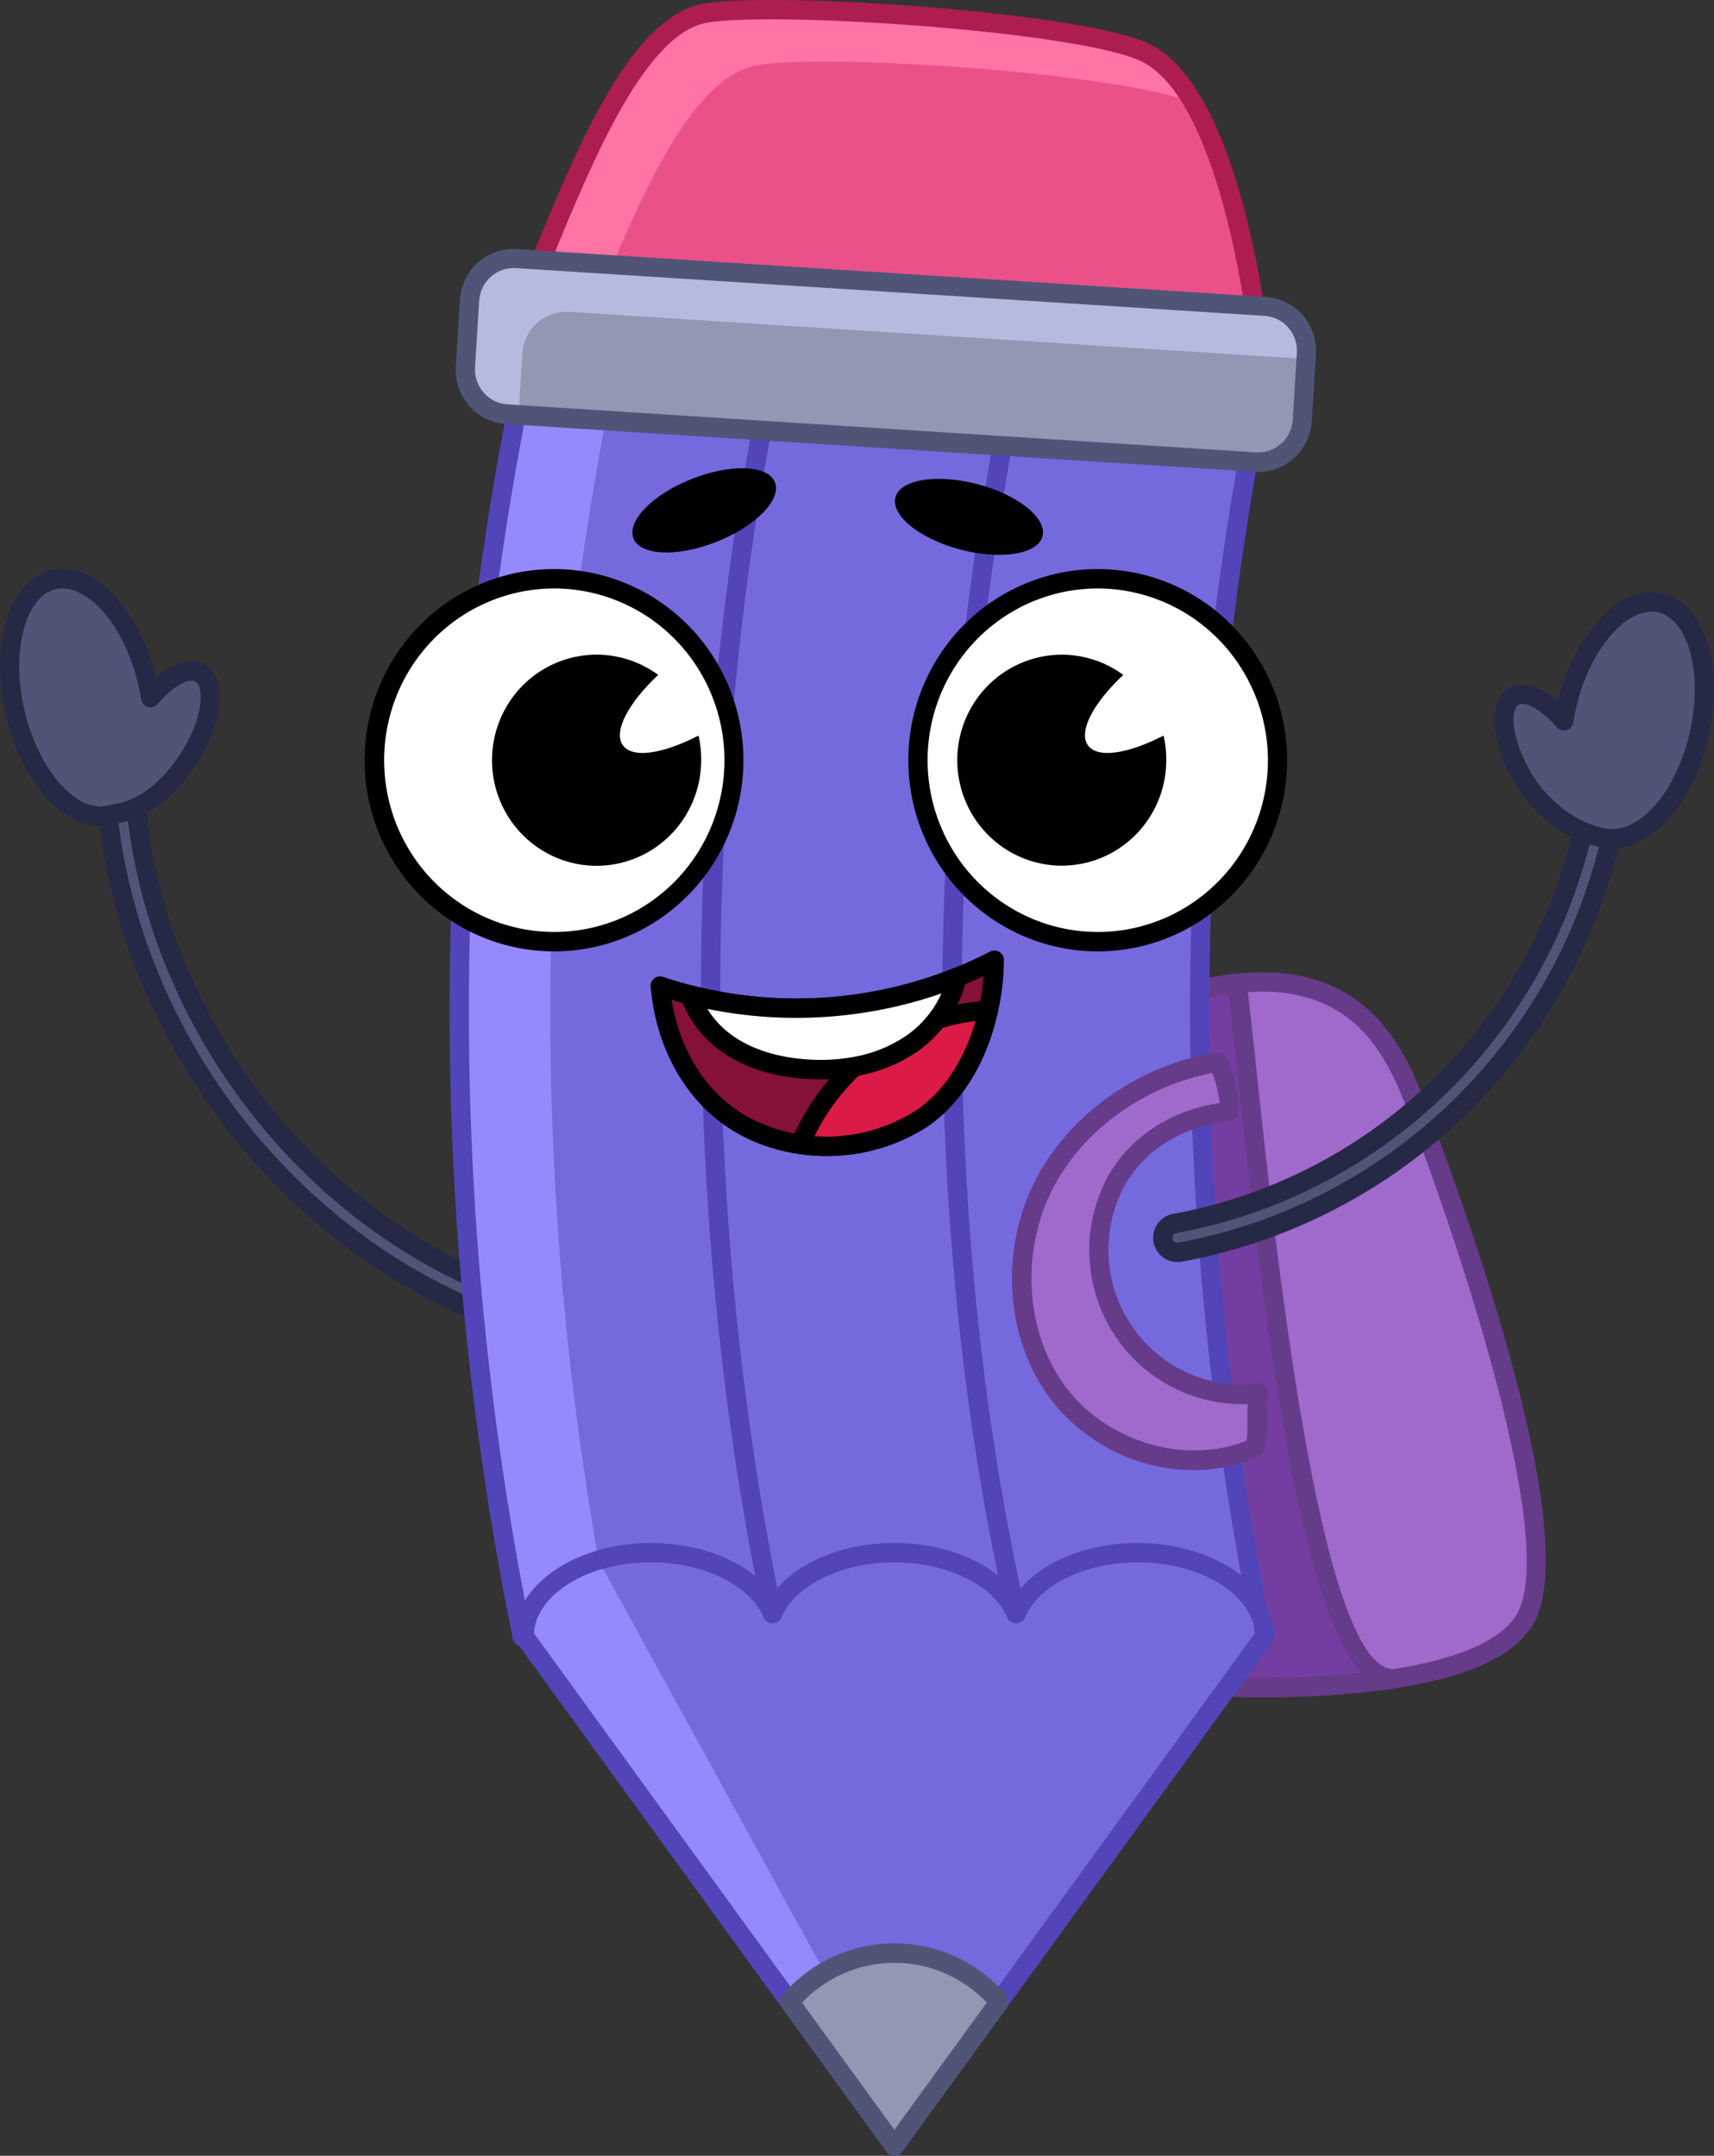 <svg width="159" height="200" viewBox="0 0 159 200" fill="none" xmlns="http://www.w3.org/2000/svg">
<rect x="0" y="0" width="159" height="200" fill="#333333" stroke="none"/>
<g clip-path="url(#clip0_246_1258)">
<path d="M45.644 122.089C45.477 122.088 45.312 122.056 45.156 121.996C26.013 114.458 11.86 95.493 9.932 74.839C9.915 74.662 9.933 74.484 9.985 74.315C10.037 74.146 10.121 73.988 10.233 73.852C10.345 73.715 10.482 73.602 10.638 73.52C10.793 73.437 10.963 73.386 11.137 73.369C11.312 73.352 11.489 73.371 11.656 73.423C11.824 73.475 11.98 73.56 12.115 73.673C12.251 73.786 12.362 73.925 12.444 74.082C12.526 74.238 12.577 74.41 12.594 74.586C14.425 94.251 27.906 112.276 46.131 119.481C46.453 119.568 46.73 119.774 46.908 120.058C47.085 120.342 47.149 120.684 47.087 121.014C47.026 121.344 46.843 121.638 46.575 121.837C46.307 122.037 45.974 122.127 45.644 122.089Z" fill="#505578"/>
<path d="M45.644 122.989C45.366 122.988 45.09 122.936 44.831 122.833C25.385 115.162 11.008 95.91 9.044 74.945C8.991 74.352 9.172 73.76 9.549 73.302C9.926 72.843 10.468 72.554 11.056 72.498C11.346 72.466 11.639 72.495 11.917 72.581C12.196 72.667 12.454 72.809 12.677 72.999C12.902 73.182 13.089 73.409 13.227 73.665C13.365 73.921 13.451 74.203 13.481 74.493C15.282 93.826 28.535 111.566 46.456 118.634C46.729 118.741 46.978 118.901 47.188 119.106C47.399 119.311 47.567 119.556 47.682 119.827C47.801 120.097 47.866 120.388 47.872 120.684C47.878 120.979 47.825 121.273 47.717 121.548C47.56 121.973 47.276 122.34 46.905 122.598C46.534 122.855 46.094 122.992 45.644 122.989ZM11.271 74.262H11.228C11.168 74.267 11.11 74.284 11.057 74.312C11.004 74.341 10.958 74.379 10.92 74.426C10.883 74.472 10.854 74.524 10.837 74.58C10.819 74.636 10.813 74.696 10.819 74.754C12.712 95.08 26.633 113.726 45.481 121.157C45.563 121.193 45.655 121.203 45.742 121.186C45.83 121.168 45.911 121.123 45.973 121.058C46.035 120.993 46.076 120.91 46.09 120.821C46.104 120.732 46.091 120.64 46.052 120.559C46.029 120.504 45.996 120.455 45.953 120.414C45.911 120.373 45.861 120.341 45.806 120.319C27.274 113.012 13.569 94.664 11.706 74.648C11.701 74.589 11.684 74.531 11.656 74.478C11.628 74.426 11.59 74.379 11.544 74.342C11.464 74.286 11.368 74.258 11.271 74.262Z" fill="#252945"/>
<path d="M141.359 150.405C139.435 153.411 134.454 154.985 129.06 155.783C120.419 157.069 110.694 156.369 110.694 156.369L108.168 93.693L110.69 91.959C110.743 91.959 110.839 91.919 110.971 91.892C111.322 91.804 111.669 91.733 112.008 91.662C112.245 91.604 112.486 91.56 112.728 91.524L112.851 91.498C113.519 91.382 114.169 91.289 114.766 91.227C125.049 90.141 128.888 96.229 131.124 101.958C133.628 108.387 146.367 142.601 141.359 150.405Z" fill="#A06ACC"/>
<path d="M117.085 157.455C113.334 157.455 110.677 157.269 110.624 157.264C110.405 157.251 110.198 157.155 110.045 156.996C109.893 156.837 109.804 156.626 109.798 156.404L107.277 93.728C107.269 93.575 107.301 93.423 107.368 93.287C107.436 93.15 107.538 93.033 107.663 92.948L110.185 91.214C110.293 91.14 110.416 91.09 110.545 91.068L110.795 91.014C111.085 90.935 111.419 90.864 111.748 90.797C112.078 90.731 112.337 90.673 112.596 90.638L112.702 90.611C113.404 90.491 114.055 90.398 114.678 90.336C125.629 89.179 129.662 95.759 131.95 101.625C134.586 108.392 147.456 142.561 142.106 150.897C140.292 153.73 135.956 155.672 129.187 156.661C125.177 157.213 121.133 157.479 117.085 157.455ZM111.546 155.517C114.028 155.65 121.891 155.961 128.928 154.896C135.078 153.983 139.11 152.263 140.612 149.917C144.662 143.603 135.636 116.001 130.294 102.286C128.098 96.686 124.557 91.094 114.863 92.123C114.274 92.185 113.668 92.269 113.005 92.385L112.86 92.416C112.64 92.447 112.421 92.487 112.201 92.54H112.113C111.81 92.602 111.502 92.668 111.195 92.748L111.046 92.779L109.078 94.136L111.546 155.517Z" fill="#663B8A"/>
<path d="M129.055 155.783C120.415 157.069 110.69 156.369 110.69 156.369L108.168 93.693L110.69 91.959C110.743 91.959 110.839 91.919 110.971 91.892C111.366 91.804 112.043 91.671 112.728 91.524L112.851 91.498C113.519 91.382 114.169 91.289 114.766 91.227C116.488 105.248 120.283 153.699 128.621 155.668C128.77 155.704 128.915 155.739 129.055 155.783Z" fill="#743DA1"/>
<path d="M117.081 157.455C113.334 157.455 110.677 157.269 110.624 157.264C110.405 157.251 110.198 157.155 110.045 156.996C109.893 156.837 109.804 156.626 109.798 156.404L107.277 93.728C107.269 93.575 107.301 93.423 107.368 93.286C107.436 93.15 107.538 93.033 107.663 92.948L110.185 91.214C110.293 91.14 110.416 91.09 110.545 91.067L110.795 91.014C111.037 90.957 111.423 90.877 111.854 90.788L112.548 90.646L112.702 90.611C113.404 90.487 114.055 90.398 114.678 90.331C114.794 90.318 114.91 90.327 115.022 90.36C115.133 90.392 115.237 90.446 115.328 90.519C115.418 90.592 115.494 90.682 115.55 90.785C115.606 90.887 115.641 91 115.654 91.116C115.899 93.134 116.189 95.874 116.532 99.044C118.258 115.264 122.3 153.251 128.831 154.79C129.007 154.834 129.17 154.874 129.332 154.927C129.536 154.976 129.716 155.097 129.839 155.268C129.963 155.439 130.021 155.649 130.005 155.86C129.988 156.071 129.898 156.269 129.75 156.418C129.601 156.567 129.405 156.658 129.196 156.674C125.181 157.223 121.133 157.484 117.081 157.455ZM111.546 155.517C116.479 155.776 121.423 155.677 126.341 155.22C120.525 149.012 117.323 123.348 114.757 99.235C114.467 96.517 114.213 94.118 113.989 92.229C113.672 92.273 113.347 92.327 113.005 92.384L112.728 91.524L112.908 92.411L112.21 92.557C111.792 92.642 111.423 92.717 111.169 92.775L111.046 92.801L109.078 94.158L111.546 155.517Z" fill="#663B8A"/>
<path d="M117.305 151.802L82.964 199.091L48.631 151.81C48.631 148.671 51.447 145.966 55.501 144.742C57.08 144.272 58.718 144.036 60.364 144.042C65.736 144.042 70.26 146.423 71.657 149.686C73.058 146.423 77.583 144.042 82.955 144.042C88.327 144.042 92.852 146.423 94.248 149.686C95.65 146.423 100.174 144.042 105.546 144.042C110.624 144.042 114.96 146.184 116.602 149.168C117.052 149.972 117.294 150.878 117.305 151.802Z" fill="#7569DE"/>
<path d="M79.88 189.146L76.638 190.387L48.631 151.81C48.631 148.671 51.447 145.966 55.501 144.742L79.88 189.146Z" fill="#9589FF"/>
<path d="M82.963 200C82.823 200.001 82.684 199.969 82.559 199.905C82.434 199.841 82.325 199.747 82.243 199.632L47.919 152.356C47.799 152.196 47.732 152.002 47.73 151.801C47.73 148.361 50.678 145.248 55.233 143.873L55.325 143.851C56.964 143.367 58.664 143.125 60.372 143.133C65.266 143.133 69.566 144.991 71.666 147.891C73.765 144.991 78.07 143.133 82.963 143.133C87.857 143.133 92.157 144.991 94.257 147.891C96.357 144.991 100.661 143.133 105.555 143.133C110.795 143.133 115.552 145.376 117.389 148.72C117.916 149.668 118.192 150.737 118.192 151.824C118.194 152.015 118.134 152.202 118.021 152.356L83.68 199.632C83.598 199.746 83.49 199.84 83.366 199.904C83.241 199.968 83.103 200.001 82.963 200ZM49.522 151.518L82.963 197.579L116.405 151.522C116.355 150.843 116.159 150.183 115.829 149.589C114.301 146.804 110.167 144.933 105.555 144.933C100.675 144.933 96.365 147.03 95.074 150.037C95.006 150.198 94.892 150.336 94.747 150.432C94.601 150.529 94.431 150.579 94.257 150.578C94.083 150.579 93.912 150.529 93.767 150.432C93.622 150.336 93.508 150.198 93.44 150.037C92.153 147.03 87.844 144.933 82.963 144.933C78.083 144.933 73.796 147.03 72.478 150.037C72.41 150.198 72.297 150.336 72.151 150.432C72.006 150.529 71.835 150.579 71.661 150.578C71.487 150.579 71.317 150.529 71.171 150.432C71.026 150.336 70.912 150.198 70.844 150.037C69.557 147.03 65.248 144.933 60.368 144.933C58.817 144.928 57.274 145.15 55.786 145.594H55.694C52.066 146.729 49.689 149.017 49.522 151.518Z" fill="#5145B9"/>
<path d="M49.659 25.447C53.612 16.007 58.699 2.359 65.472 1.215C72.246 0.071 100.842 2.062 106.425 4.966C114.331 9.077 116.739 31.096 116.739 31.096L49.659 25.447Z" fill="#EA5189"/>
<path d="M110.694 9.56C104.105 6.784 76.871 4.931 70.282 6.044C64.475 7.024 59.902 17.169 56.226 25.997L49.637 25.452C53.59 16.007 58.681 2.359 65.45 1.215C72.219 0.071 100.824 2.062 106.411 4.966C108.085 5.831 109.499 7.485 110.694 9.56Z" fill="#FF73A5"/>
<path d="M116.739 31.997H116.664L49.584 26.343C49.442 26.331 49.305 26.285 49.185 26.207C49.065 26.13 48.965 26.024 48.894 25.9C48.823 25.777 48.78 25.64 48.77 25.498C48.76 25.357 48.783 25.215 48.837 25.084C49.145 24.348 49.461 23.585 49.782 22.805C53.709 13.302 58.598 1.468 65.323 0.328C72.048 -0.811 101.031 1.144 106.833 4.168C115.061 8.451 117.52 30.076 117.621 30.999C117.637 31.124 117.626 31.252 117.589 31.372C117.552 31.493 117.49 31.604 117.406 31.699C117.323 31.793 117.221 31.869 117.107 31.92C116.992 31.971 116.868 31.997 116.743 31.997H116.739ZM50.955 24.654L115.711 30.108C115.087 25.678 112.451 9.108 106.016 5.764C100.591 2.935 72.039 1.015 65.617 2.102C59.863 3.077 54.987 14.885 51.429 23.51C51.268 23.897 51.11 24.278 50.955 24.654Z" fill="#AD1D52"/>
<path d="M116.611 149.159C114.968 146.174 110.633 144.033 105.555 144.033C100.183 144.033 95.658 146.414 94.257 149.677C92.86 146.414 88.336 144.033 82.964 144.033C77.591 144.033 73.067 146.414 71.666 149.677C70.269 146.414 65.745 144.033 60.372 144.033C53.876 144.033 48.622 147.514 48.622 151.801H48.433C40.696 113.471 40.696 73.959 48.433 35.628H117.125C109.562 73.069 109.387 111.649 116.611 149.159Z" fill="#7569DE"/>
<path d="M56.845 35.619C49.586 71.581 49.139 108.604 55.527 144.733C51.464 145.948 48.64 148.662 48.64 151.801H48.451C40.713 113.471 40.713 73.959 48.451 35.628L56.845 35.619Z" fill="#9589FF"/>
<path d="M71.666 150.578C71.46 150.582 71.259 150.512 71.098 150.382C70.937 150.251 70.827 150.068 70.787 149.864C63.32 113.894 63.1 73.987 70.203 37.495C70.249 37.26 70.385 37.052 70.582 36.918C70.778 36.785 71.02 36.735 71.253 36.781C71.486 36.827 71.691 36.964 71.824 37.163C71.957 37.362 72.005 37.605 71.96 37.841C64.906 74.107 65.112 113.757 72.54 149.496C72.566 149.611 72.568 149.731 72.547 149.848C72.526 149.964 72.482 150.076 72.418 150.175C72.353 150.274 72.27 150.359 72.173 150.425C72.075 150.491 71.966 150.537 71.85 150.56C71.79 150.572 71.728 150.578 71.666 150.578Z" fill="#5145B9"/>
<path d="M94.257 150.578C94.053 150.582 93.853 150.515 93.693 150.387C93.533 150.259 93.421 150.079 93.379 149.877C85.551 114.914 85.419 74.6 93.018 36.364C93.041 36.248 93.087 36.137 93.152 36.038C93.218 35.94 93.302 35.855 93.4 35.789C93.498 35.723 93.608 35.677 93.723 35.654C93.838 35.631 93.957 35.632 94.073 35.655C94.188 35.678 94.298 35.724 94.395 35.79C94.493 35.856 94.577 35.941 94.642 36.04C94.708 36.139 94.753 36.25 94.776 36.366C94.799 36.483 94.799 36.602 94.775 36.719C87.229 74.719 87.352 114.759 95.131 149.491C95.158 149.606 95.162 149.726 95.143 149.843C95.124 149.959 95.082 150.071 95.019 150.171C94.957 150.271 94.875 150.357 94.778 150.425C94.682 150.492 94.574 150.54 94.459 150.564C94.393 150.578 94.325 150.582 94.257 150.578Z" fill="#5145B9"/>
<path d="M48.631 152.71H48.442C48.235 152.714 48.034 152.644 47.873 152.513C47.712 152.381 47.603 152.197 47.563 151.992C39.753 113.542 39.753 73.892 47.563 35.442C47.603 35.237 47.712 35.052 47.873 34.921C48.034 34.789 48.235 34.72 48.442 34.723H117.125C117.258 34.72 117.39 34.748 117.511 34.804C117.632 34.86 117.739 34.943 117.824 35.046C117.909 35.15 117.969 35.272 118 35.403C118.031 35.533 118.032 35.67 118.004 35.801C110.422 73.124 110.246 111.594 117.485 148.986C117.565 149.207 117.554 149.452 117.455 149.666C117.357 149.879 117.178 150.045 116.958 150.125C116.739 150.206 116.496 150.195 116.284 150.095C116.073 149.995 115.909 149.815 115.829 149.593C114.296 146.804 110.167 144.933 105.555 144.933C100.675 144.933 96.365 147.03 95.074 150.037C95.006 150.198 94.892 150.336 94.747 150.432C94.601 150.529 94.431 150.579 94.257 150.578C94.083 150.579 93.913 150.529 93.767 150.432C93.622 150.336 93.508 150.198 93.44 150.037C92.153 147.03 87.844 144.933 82.963 144.933C78.083 144.933 73.796 147.03 72.478 150.037C72.41 150.198 72.297 150.336 72.151 150.432C72.006 150.529 71.835 150.579 71.661 150.578C71.487 150.579 71.317 150.529 71.171 150.432C71.026 150.336 70.912 150.198 70.844 150.037C69.557 147.03 65.248 144.933 60.368 144.933C54.411 144.933 49.562 147.979 49.505 151.735C49.517 151.859 49.504 151.983 49.465 152.101C49.426 152.22 49.364 152.328 49.281 152.42C49.198 152.512 49.097 152.585 48.984 152.635C48.871 152.685 48.749 152.711 48.626 152.71H48.631ZM49.171 36.537C41.767 73.466 41.605 111.502 48.697 148.493C50.603 145.359 55.119 143.15 60.372 143.15C65.266 143.15 69.566 145.013 71.666 147.908C73.77 145.008 78.07 143.15 82.963 143.15C87.857 143.15 92.157 145.013 94.257 147.908C96.357 145.008 100.661 143.15 105.555 143.15C109.289 143.15 112.776 144.29 115.14 146.157C108.527 109.893 108.825 72.688 116.018 36.537H49.171Z" fill="#5145B9"/>
<path d="M51.402 87.365C60.614 87.365 68.081 79.827 68.081 70.529C68.081 61.23 60.614 53.693 51.402 53.693C42.191 53.693 34.724 61.23 34.724 70.529C34.724 79.827 42.191 87.365 51.402 87.365Z" fill="white"/>
<path d="M51.394 88.265C47.919 88.265 44.522 87.225 41.632 85.276C38.743 83.327 36.491 80.557 35.161 77.316C33.831 74.075 33.483 70.509 34.161 67.069C34.839 63.628 36.512 60.468 38.969 57.987C41.427 55.507 44.558 53.818 47.966 53.133C51.374 52.449 54.907 52.8 58.118 54.143C61.328 55.485 64.072 57.758 66.003 60.675C67.934 63.592 68.964 67.021 68.964 70.529C68.964 72.858 68.51 75.164 67.627 77.316C66.744 79.468 65.45 81.423 63.818 83.07C62.186 84.717 60.249 86.024 58.118 86.915C55.986 87.806 53.701 88.265 51.394 88.265ZM51.394 54.593C48.273 54.598 45.223 55.537 42.63 57.291C40.037 59.046 38.018 61.536 36.827 64.449C35.636 67.361 35.328 70.565 35.94 73.654C36.552 76.744 38.057 79.581 40.266 81.807C42.475 84.033 45.288 85.548 48.35 86.161C51.412 86.773 54.584 86.456 57.468 85.249C60.351 84.043 62.815 82 64.548 79.38C66.282 76.76 67.207 73.68 67.207 70.529C67.2 66.3 65.531 62.246 62.566 59.259C59.601 56.271 55.583 54.593 51.394 54.593Z" fill="black"/>
<path d="M65.046 70.529C65.046 72.73 64.312 74.866 62.962 76.594C61.612 78.323 59.725 79.542 57.605 80.055C55.485 80.568 53.256 80.345 51.276 79.423C49.297 78.501 47.683 76.932 46.694 74.971C45.706 73.009 45.4 70.769 45.828 68.611C46.255 66.453 47.389 64.502 49.049 63.075C50.708 61.647 52.795 60.826 54.974 60.742C57.153 60.658 59.296 61.318 61.057 62.614C58.299 65.203 56.88 67.85 57.772 69.128C58.664 70.405 61.514 69.935 64.8 68.241C64.973 68.991 65.056 69.759 65.046 70.529Z" fill="black"/>
<path d="M101.83 87.365C111.041 87.365 118.509 79.827 118.509 70.529C118.509 61.23 111.041 53.693 101.83 53.693C92.618 53.693 85.151 61.23 85.151 70.529C85.151 79.827 92.618 87.365 101.83 87.365Z" fill="white"/>
<path d="M101.83 88.265C98.355 88.265 94.958 87.225 92.068 85.276C89.179 83.327 86.927 80.557 85.597 77.316C84.267 74.075 83.919 70.509 84.597 67.069C85.275 63.628 86.948 60.468 89.406 57.987C91.863 55.507 94.994 53.818 98.402 53.133C101.81 52.449 105.343 52.8 108.554 54.143C111.764 55.485 114.508 57.758 116.439 60.675C118.37 63.592 119.4 67.021 119.4 70.529C119.4 72.858 118.946 75.164 118.063 77.316C117.18 79.468 115.886 81.423 114.254 83.07C112.622 84.717 110.685 86.024 108.554 86.915C106.422 87.806 104.137 88.265 101.83 88.265ZM101.83 54.593C98.708 54.594 95.656 55.529 93.06 57.281C90.465 59.032 88.442 61.521 87.248 64.433C86.053 67.346 85.741 70.55 86.351 73.641C86.961 76.732 88.465 79.571 90.673 81.799C92.881 84.027 95.694 85.545 98.756 86.159C101.818 86.774 104.992 86.458 107.877 85.251C110.761 84.045 113.226 82.003 114.961 79.382C116.696 76.761 117.621 73.681 117.621 70.529C117.614 66.304 115.948 62.254 112.988 59.267C110.028 56.279 106.015 54.599 101.83 54.593Z" fill="black"/>
<path d="M108.19 70.529C108.19 72.727 107.456 74.861 106.107 76.587C104.757 78.313 102.872 79.53 100.754 80.042C98.636 80.554 96.409 80.332 94.432 79.41C92.455 78.489 90.842 76.922 89.855 74.962C88.868 73.003 88.562 70.765 88.989 68.609C89.415 66.453 90.549 64.505 92.206 63.079C93.863 61.652 95.948 60.831 98.124 60.746C100.3 60.662 102.441 61.32 104.202 62.614C101.439 65.203 100.024 67.851 100.912 69.128C101.799 70.405 104.654 69.935 107.94 68.241C108.115 68.99 108.199 69.759 108.19 70.529Z" fill="black"/>
<path d="M64.194 44.425C67.818 42.993 71.266 43.139 71.89 44.754C72.514 46.367 70.085 48.833 66.46 50.27C62.837 51.706 59.384 51.555 58.76 49.941C58.136 48.327 60.566 45.858 64.194 44.425Z" fill="black"/>
<path d="M96.708 49.755C96.269 51.431 92.865 51.972 89.1 50.988C85.336 50.003 82.63 47.826 83.065 46.15C83.499 44.474 86.908 43.933 90.673 44.917C94.437 45.902 97.143 48.079 96.708 49.755Z" fill="black"/>
<path d="M92.684 185.704L82.968 199.091L73.238 185.696C74.441 184.279 75.933 183.141 77.612 182.361C79.291 181.582 81.117 181.178 82.966 181.178C84.814 181.178 86.641 181.582 88.32 182.361C89.999 183.141 91.491 184.279 92.693 185.696L92.684 185.704Z" fill="#9397B4"/>
<path d="M82.968 200C82.828 200.001 82.689 199.969 82.563 199.905C82.438 199.841 82.33 199.747 82.248 199.632L72.522 186.232C72.399 186.067 72.337 185.864 72.347 185.657C72.356 185.451 72.437 185.254 72.575 185.102C73.862 183.592 75.457 182.381 77.251 181.55C79.045 180.72 80.995 180.29 82.968 180.29C84.941 180.29 86.891 180.72 88.685 181.55C90.478 182.381 92.073 183.592 93.361 185.102C93.499 185.254 93.58 185.451 93.589 185.657C93.599 185.864 93.537 186.067 93.414 186.232L83.688 199.632C83.606 199.747 83.498 199.841 83.373 199.905C83.247 199.969 83.108 200.001 82.968 200ZM74.398 185.789L82.968 197.592L91.538 185.789C90.431 184.622 89.101 183.693 87.629 183.059C86.157 182.424 84.573 182.097 82.972 182.097C81.372 182.097 79.788 182.424 78.316 183.059C76.843 183.693 75.514 184.622 74.407 185.789H74.398Z" fill="#505578"/>
<path d="M118.522 43.011L44.923 38.284C44.392 38.246 43.897 37.998 43.545 37.594C43.194 37.19 43.015 36.661 43.048 36.125L43.702 25.753C43.719 25.486 43.788 25.225 43.905 24.985C44.022 24.745 44.184 24.53 44.383 24.353C44.582 24.177 44.814 24.041 45.065 23.955C45.316 23.869 45.581 23.834 45.846 23.851L119.431 28.564C119.965 28.599 120.464 28.845 120.818 29.25C121.172 29.655 121.352 30.185 121.32 30.724L120.665 41.091C120.651 41.359 120.584 41.622 120.468 41.865C120.352 42.107 120.19 42.324 119.99 42.502C119.791 42.681 119.559 42.818 119.307 42.905C119.055 42.992 118.788 43.028 118.522 43.011Z" fill="#9397B4"/>
<path d="M121.188 32.812L121.153 33.305L52.808 28.933C51.724 28.863 50.656 29.232 49.841 29.957C49.025 30.682 48.528 31.704 48.459 32.799L48.104 38.488L47.001 38.417C46.464 38.383 45.939 38.243 45.456 38.004C44.973 37.764 44.542 37.431 44.187 37.023C43.832 36.616 43.56 36.141 43.387 35.627C43.214 35.113 43.144 34.569 43.179 34.027L43.562 27.842C43.633 26.749 44.13 25.729 44.946 25.005C45.761 24.282 46.827 23.915 47.91 23.984L117.367 28.418C118.45 28.49 119.462 28.993 120.178 29.817C120.895 30.641 121.258 31.718 121.188 32.812Z" fill="#B5BBDE"/>
<path d="M116.721 43.773H116.396L46.94 39.339C45.624 39.254 44.395 38.646 43.522 37.649C42.649 36.652 42.202 35.347 42.279 34.018L42.666 27.811C42.75 26.478 43.355 25.234 44.348 24.352C44.838 23.914 45.41 23.578 46.03 23.365C46.65 23.152 47.305 23.065 47.959 23.11L117.415 27.545C118.731 27.63 119.959 28.238 120.832 29.235C121.706 30.232 122.153 31.537 122.076 32.865L121.685 39.073C121.605 40.349 121.048 41.545 120.126 42.421C119.204 43.296 117.987 43.785 116.721 43.787V43.773ZM116.51 41.969C116.931 41.996 117.353 41.94 117.752 41.803C118.151 41.666 118.519 41.451 118.835 41.17C119.152 40.889 119.411 40.548 119.597 40.166C119.782 39.784 119.892 39.369 119.919 38.945L120.305 32.737C120.359 31.881 120.075 31.039 119.514 30.396C118.953 29.752 118.161 29.36 117.314 29.305L47.853 24.871C47.005 24.817 46.171 25.106 45.533 25.673C44.896 26.24 44.508 27.039 44.453 27.895L44.067 34.081C44.014 34.936 44.299 35.777 44.86 36.421C45.42 37.064 46.211 37.457 47.058 37.512L116.51 41.969Z" fill="#505578"/>
<path d="M92.245 89.099C92.233 90.657 92.05 92.21 91.7 93.728C90.774 97.883 88.626 101.865 85.195 103.98C81.912 105.972 78.045 106.748 74.257 106.175C72.569 105.931 70.93 105.414 69.403 104.645C64.493 102.153 61.743 96.992 61.251 91.471C62.169 91.777 63.096 92.056 64.031 92.291C72.251 94.369 80.908 93.796 88.788 90.651C89.948 90.203 91.099 89.68 92.245 89.099Z" fill="#851039"/>
<path d="M76.638 107.248C75.791 107.248 74.946 107.186 74.108 107.061C72.331 106.814 70.605 106.274 68.999 105.465C64.141 103.004 60.913 97.807 60.359 91.569C60.342 91.419 60.363 91.267 60.421 91.128C60.478 90.989 60.569 90.867 60.686 90.773C60.803 90.68 60.942 90.618 61.089 90.593C61.236 90.569 61.387 90.582 61.528 90.633C62.507 90.961 63.395 91.223 64.242 91.436C72.28 93.471 80.748 92.911 88.454 89.835C89.627 89.365 90.756 88.846 91.815 88.296C91.953 88.218 92.109 88.178 92.267 88.182C92.426 88.185 92.58 88.232 92.714 88.317C92.848 88.402 92.957 88.522 93.029 88.664C93.101 88.807 93.134 88.966 93.124 89.125C93.115 90.751 92.924 92.371 92.557 93.954C91.485 98.769 88.968 102.716 85.652 104.769C82.929 106.412 79.811 107.27 76.638 107.248ZM62.305 92.766C63.109 97.767 65.85 101.856 69.799 103.851C71.235 104.569 72.776 105.05 74.363 105.274C77.945 105.809 81.599 105.078 84.707 103.204C87.615 101.403 89.838 97.883 90.809 93.52C91.027 92.546 91.174 91.557 91.248 90.562C90.55 90.89 89.829 91.201 89.096 91.498C81.041 94.712 72.191 95.297 63.79 93.169C63.318 93.057 62.823 92.922 62.305 92.766Z" fill="black"/>
<path d="M91.678 93.728C90.752 97.883 88.604 101.865 85.173 103.98C81.891 105.972 78.023 106.748 74.235 106.175C75.379 103.427 77.099 100.963 79.278 98.951C79.669 98.579 80.079 98.228 80.508 97.9C83.743 95.43 87.629 93.978 91.678 93.728Z" fill="#DB1A47"/>
<path d="M76.638 107.248C75.791 107.248 74.946 107.186 74.108 107.061C73.973 107.043 73.844 106.994 73.731 106.917C73.618 106.84 73.525 106.738 73.458 106.618C73.392 106.498 73.355 106.365 73.347 106.228C73.339 106.092 73.362 105.955 73.414 105.829C74.613 102.963 76.411 100.391 78.685 98.291C79.095 97.902 79.524 97.535 79.972 97.191C83.348 94.606 87.409 93.091 91.639 92.837C91.777 92.827 91.916 92.849 92.044 92.904C92.171 92.958 92.285 93.042 92.374 93.148C92.464 93.255 92.527 93.382 92.559 93.518C92.591 93.654 92.59 93.796 92.557 93.932C91.481 98.756 88.964 102.698 85.647 104.751C82.927 106.4 79.811 107.264 76.638 107.248ZM75.553 105.412C78.756 105.641 81.952 104.867 84.703 103.195C87.338 101.563 89.407 98.513 90.497 94.717C87.065 95.156 83.806 96.494 81.044 98.597C80.642 98.906 80.257 99.236 79.889 99.586C78.098 101.24 76.628 103.215 75.553 105.412Z" fill="black"/>
<path d="M88.784 90.673C88.465 92.103 87.831 93.443 86.93 94.593C86.315 95.394 85.589 96.102 84.773 96.694C83.132 97.852 81.254 98.623 79.278 98.951C77.903 99.197 76.504 99.282 75.109 99.204C72.311 99.071 69.46 98.339 67.203 96.65C65.734 95.557 64.624 94.045 64.014 92.309C72.237 94.389 80.899 93.817 88.784 90.673Z" fill="white"/>
<path d="M76.124 100.131C75.773 100.131 75.417 100.131 75.061 100.104C71.74 99.945 68.841 99 66.684 97.373C65.066 96.172 63.842 94.508 63.17 92.597C63.114 92.444 63.101 92.278 63.132 92.117C63.164 91.956 63.239 91.807 63.349 91.687C63.459 91.567 63.6 91.48 63.756 91.435C63.912 91.391 64.077 91.391 64.233 91.436C72.27 93.471 80.736 92.911 88.441 89.835C88.591 89.77 88.757 89.748 88.918 89.773C89.08 89.797 89.232 89.867 89.357 89.974C89.481 90.081 89.574 90.221 89.624 90.378C89.674 90.535 89.68 90.703 89.64 90.864C89.294 92.426 88.603 93.89 87.62 95.147C86.953 96.018 86.164 96.787 85.278 97.43C83.53 98.665 81.529 99.488 79.423 99.838C78.334 100.035 77.23 100.133 76.124 100.131ZM65.617 93.599C66.177 94.503 66.899 95.293 67.748 95.927C69.623 97.342 72.184 98.144 75.153 98.304C76.476 98.381 77.802 98.302 79.107 98.069C80.952 97.763 82.707 97.045 84.242 95.967C84.988 95.424 85.652 94.774 86.214 94.038C86.662 93.46 87.041 92.831 87.343 92.163C80.356 94.584 72.857 95.079 65.617 93.599Z" fill="black"/>
<path d="M116.444 134.265C110.259 137.094 102.357 134.752 98.215 129.321C94.073 123.889 93.717 115.978 96.84 109.895C99.963 103.811 106.24 99.648 112.939 98.535C113.653 99.954 114.039 101.519 114.068 103.111C109.407 103.519 105.05 106.113 103.117 110.409C102.143 112.57 101.755 114.953 101.993 117.314C102.231 119.676 103.087 121.931 104.472 123.849C105.858 125.768 107.723 127.28 109.878 128.231C112.032 129.182 114.398 129.538 116.734 129.263C116.435 130.806 116.752 132.735 116.444 134.265Z" fill="#A06ACC"/>
<path d="M110.694 136.389C108.153 136.377 105.647 135.784 103.365 134.655C101.083 133.526 99.083 131.89 97.516 129.87C93.251 124.279 92.684 116.085 96.058 109.474C99.199 103.368 105.612 98.832 112.803 97.639C112.982 97.608 113.167 97.633 113.332 97.713C113.496 97.792 113.632 97.921 113.721 98.082C114.506 99.635 114.933 101.346 114.968 103.088C114.976 103.318 114.895 103.541 114.742 103.712C114.59 103.882 114.378 103.986 114.151 104.002C109.552 104.405 105.634 107.004 103.934 110.777C103.026 112.793 102.666 115.017 102.889 117.22C103.112 119.423 103.912 121.527 105.205 123.316C106.498 125.105 108.239 126.515 110.249 127.402C112.26 128.288 114.467 128.62 116.646 128.363C116.786 128.347 116.927 128.365 117.059 128.414C117.191 128.463 117.31 128.543 117.406 128.647C117.502 128.751 117.572 128.877 117.609 129.015C117.647 129.152 117.651 129.297 117.621 129.436C117.506 130.203 117.464 130.98 117.494 131.755C117.525 132.653 117.469 133.551 117.327 134.438C117.3 134.578 117.241 134.71 117.153 134.822C117.065 134.934 116.951 135.022 116.822 135.081C114.895 135.953 112.806 136.399 110.694 136.389ZM112.451 99.541C106.069 100.796 100.437 104.862 97.644 110.312C94.613 116.209 95.144 123.805 98.935 128.775C102.801 133.843 110.053 135.923 115.653 133.653C115.709 133.031 115.729 132.406 115.715 131.782C115.715 131.276 115.715 130.762 115.741 130.256C113.328 130.349 110.931 129.817 108.779 128.711C106.627 127.605 104.791 125.961 103.445 123.936C102.1 121.912 101.29 119.573 101.093 117.143C100.895 114.714 101.317 112.273 102.317 110.054C104.176 105.935 108.269 103.031 113.136 102.335C113.043 101.375 112.812 100.434 112.451 99.541Z" fill="#663B8A"/>
<path d="M109.201 116.173C108.851 116.205 108.504 116.094 108.235 115.867C107.966 115.639 107.797 115.314 107.767 114.961C107.736 114.608 107.845 114.257 108.07 113.986C108.296 113.714 108.618 113.544 108.968 113.513C118.691 111.734 127.625 106.944 134.529 99.807C141.433 92.67 145.965 83.541 147.496 73.686C147.523 73.511 147.584 73.344 147.675 73.193C147.766 73.042 147.886 72.91 148.028 72.806C148.169 72.702 148.33 72.627 148.5 72.586C148.67 72.544 148.847 72.537 149.02 72.564C149.193 72.591 149.359 72.653 149.509 72.745C149.658 72.837 149.788 72.958 149.891 73.101C149.995 73.244 150.069 73.406 150.11 73.578C150.151 73.75 150.158 73.928 150.131 74.103C148.517 84.512 143.732 94.156 136.44 101.695C129.149 109.234 119.713 114.294 109.442 116.173C109.362 116.18 109.281 116.18 109.201 116.173Z" fill="#505578"/>
<path d="M109.201 117.082C108.644 117.083 108.108 116.873 107.697 116.494C107.286 116.115 107.031 115.594 106.981 115.035C106.932 114.475 107.091 113.917 107.429 113.47C107.767 113.024 108.258 112.721 108.805 112.622C118.348 110.878 127.116 106.178 133.891 99.174C140.666 92.171 145.113 83.211 146.613 73.54C146.683 73.101 146.879 72.693 147.178 72.367C147.477 72.041 147.864 71.812 148.292 71.708C148.72 71.603 149.168 71.629 149.581 71.781C149.995 71.934 150.354 72.206 150.614 72.564C150.788 72.802 150.913 73.072 150.981 73.359C151.05 73.646 151.061 73.944 151.014 74.236C149.373 84.832 144.503 94.649 137.082 102.323C129.66 109.998 120.055 115.149 109.6 117.06C109.468 117.078 109.334 117.086 109.201 117.082ZM148.813 73.438C148.707 73.436 148.604 73.475 148.523 73.545C148.442 73.615 148.389 73.712 148.374 73.819C146.819 83.86 142.204 93.164 135.17 100.436C128.136 107.709 119.034 112.589 109.126 114.4C109.01 114.421 108.906 114.488 108.839 114.586C108.771 114.684 108.745 114.805 108.766 114.923C108.787 115.041 108.853 115.145 108.95 115.213C109.048 115.281 109.168 115.308 109.284 115.287C119.373 113.442 128.642 108.472 135.805 101.067C142.968 93.662 147.67 84.19 149.257 73.965C149.267 73.907 149.265 73.847 149.252 73.79C149.239 73.732 149.214 73.677 149.18 73.629C149.146 73.582 149.102 73.541 149.052 73.51C149.002 73.48 148.946 73.459 148.888 73.451L148.813 73.438Z" fill="#252945"/>
<path d="M154.063 55.945C150.685 55.129 146.788 59.35 145.356 65.372C145.238 65.873 145.15 66.37 145.071 66.862C143.389 64.911 141.522 63.94 140.406 64.614C138.943 65.501 139.33 68.871 141.285 72.152C143.042 75.145 146.059 77.291 148.888 77.757C152.314 78.32 156.162 74.356 157.594 68.33C159.026 62.304 157.436 56.757 154.063 55.945Z" fill="#505578"/>
<path d="M149.543 78.714C149.272 78.716 149.001 78.694 148.735 78.648C145.594 78.133 142.365 75.766 140.503 72.617C138.241 68.786 138.003 65.013 139.949 63.838C141.157 63.115 142.831 63.576 144.522 65.039C145.149 62.239 146.458 59.64 148.33 57.479C150.202 55.453 152.31 54.593 154.269 55.072C156.228 55.55 157.722 57.289 158.477 59.949C159.185 62.437 159.171 65.492 158.447 68.551C157.023 74.533 153.303 78.714 149.543 78.714ZM141.219 65.301C141.095 65.296 140.972 65.325 140.863 65.385C140.094 65.829 140.169 68.538 142.036 71.695C143.639 74.409 146.38 76.439 149.02 76.874C152.047 77.371 155.429 73.531 156.712 68.126C157.37 65.359 157.388 62.627 156.769 60.437C156.193 58.419 155.161 57.138 153.852 56.823C152.534 56.508 151.049 57.178 149.635 58.712C148.093 60.379 146.881 62.822 146.226 65.589C146.112 66.068 146.024 66.538 145.95 67.008C145.927 67.18 145.855 67.34 145.743 67.471C145.631 67.602 145.483 67.696 145.318 67.743C145.154 67.79 144.979 67.788 144.816 67.736C144.652 67.684 144.507 67.585 144.399 67.452C143.156 66.01 141.922 65.301 141.219 65.301Z" fill="#252945"/>
<path d="M18.594 62.459C17.478 61.789 15.611 62.76 13.929 64.707C13.85 64.219 13.762 63.722 13.643 63.221C12.211 57.2 8.315 52.974 4.937 53.794C1.559 54.615 2.27094e-05 60.157 1.419 66.179C2.838 72.2 6.747 76.426 10.125 75.61C10.828 75.437 14.412 75.384 17.729 70.001C19.732 66.755 20.057 63.341 18.594 62.459Z" fill="#505578"/>
<path d="M9.26 76.612C7.621 76.612 5.926 75.725 4.393 74.076C2.635 72.183 1.283 69.451 0.553 66.392C-0.176 63.332 -0.185 60.273 0.523 57.785C1.278 55.125 2.772 53.391 4.731 52.908C6.69 52.424 8.798 53.289 10.67 55.32C12.54 57.474 13.849 60.065 14.478 62.858C16.169 61.399 17.843 60.933 19.051 61.661C19.359 61.86 19.625 62.119 19.833 62.424C20.04 62.728 20.185 63.072 20.259 63.434C20.698 65.261 20.021 67.944 18.502 70.427C15.277 75.681 11.72 76.266 10.542 76.444L10.323 76.484C9.974 76.568 9.618 76.611 9.26 76.612ZM5.794 54.593C5.576 54.591 5.359 54.616 5.148 54.668C3.83 54.983 2.807 56.269 2.236 58.282C1.612 60.477 1.63 63.208 2.288 65.971C2.947 68.733 4.155 71.181 5.71 72.848C7.125 74.382 8.627 75.065 9.927 74.737C10.015 74.713 10.134 74.691 10.283 74.67C11.355 74.497 14.206 74.036 16.986 69.527C18.431 67.185 18.809 65.017 18.541 63.909C18.5 63.642 18.36 63.401 18.15 63.235C17.584 62.889 16.108 63.572 14.636 65.301C14.528 65.435 14.383 65.534 14.22 65.585C14.056 65.637 13.882 65.64 13.717 65.593C13.552 65.546 13.405 65.451 13.292 65.32C13.18 65.19 13.108 65.029 13.086 64.858C13.011 64.388 12.923 63.913 12.809 63.439C12.154 60.672 10.942 58.229 9.4 56.561C8.183 55.271 6.936 54.593 5.794 54.593Z" fill="#252945"/>
</g>
<defs>
<clipPath id="clip0_246_1258">
<rect width="159" height="200" fill="white"/>
</clipPath>
</defs>
</svg>
